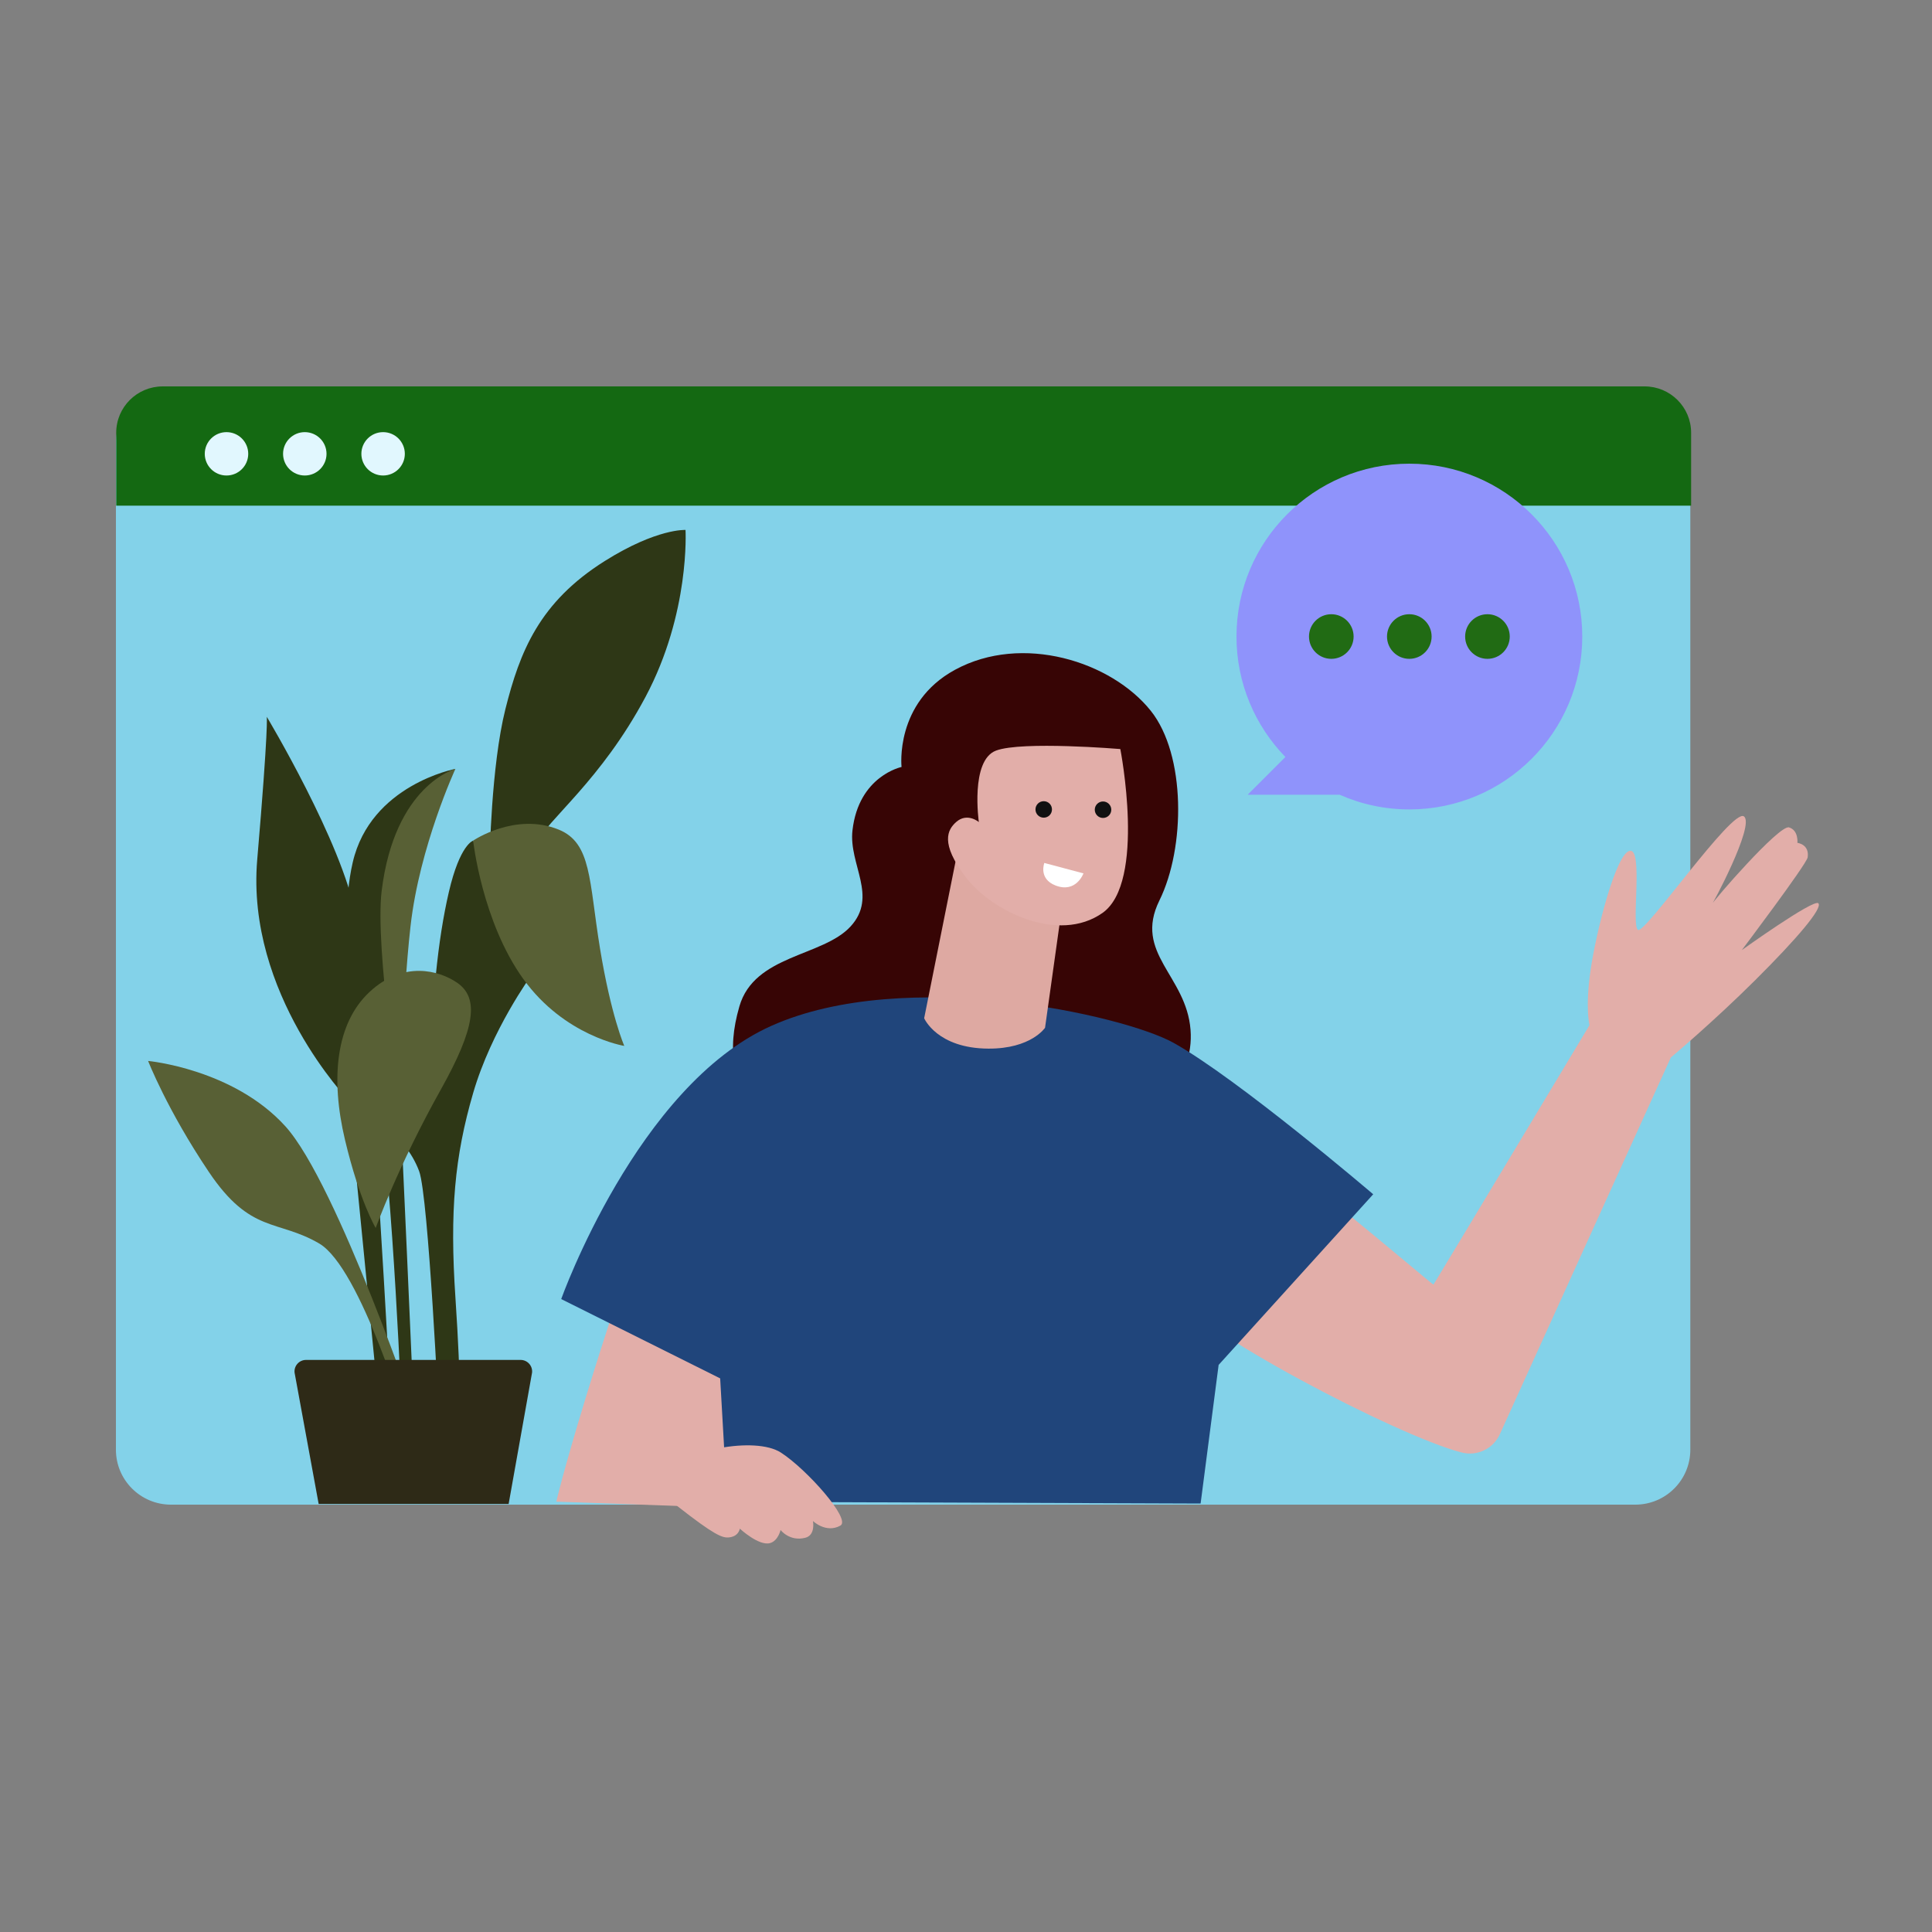 <svg width="150" height="150" viewBox="0 0 150 150" fill="none" xmlns="http://www.w3.org/2000/svg" style="width: 200px; height: 200px;"><rect x="0" y="0" width="150" height="150" fill="#808080" stroke="none"/><style>
     .chatting17-a {animation:chatting17-bounce 1s ease-in-out infinite;}
     .chatting17-b {animation:chatting17-bounce 1s ease-in-out 200ms infinite;}
     .chatting17-c {animation:chatting17-bounce 1s ease-in-out 400ms infinite;}
     @keyframes chatting17-bounce {
         0%{transform:translate3d(0, 2px, 0);}
         50%{transform:translate3d(0, -2px, 0);}
         100%{transform:translate3d(0, 2px, 0);}
     }
     @media (prefers-reduced-motion: reduce) {
         .chatting17-a, .chatting17-b, .chatting17-c {
             animation: none;
         }
     }
    </style><path class="fillCls1" d="M126.961 116.821H13.275C10.914 116.821 9 114.911 9 112.555V34.392C9 32.036 10.914 30.125 13.275 30.125H126.961C129.323 30.125 131.236 32.036 131.236 34.392V112.555C131.236 114.911 129.323 116.821 126.961 116.821Z" fill="#83D2E9" stroke-width="2px" style="animation-duration: 1s;"></path><path class="fillCls8" d="M48.197 100.02C48.197 100.02 47.055 103.351 45.474 108.522C43.715 114.279 43.191 116.587 43.191 116.587L60.407 117.201L61.636 104.665L48.197 100.02Z" fill="rgba(226,174,169,1)" stroke-width="2px" style="animation-duration: 1s;"></path><path class="fillCls8" d="M123.41 79.592C123.41 79.592 123.061 78.298 123.493 75.315C123.924 72.332 125.452 66.288 126.528 66.058C127.604 65.829 126.632 71.855 127.172 72.197C127.712 72.541 134.484 62.746 135.394 63.382C136.304 64.018 132.818 70.487 132.894 70.235C132.968 69.983 138.141 64.014 138.898 64.239C139.655 64.464 139.549 65.439 139.549 65.439C139.549 65.439 140.498 65.543 140.347 66.566C140.267 67.094 135.234 73.765 135.234 73.765C135.234 73.765 140.832 69.754 141.178 70.132C141.524 70.508 139.542 72.848 136.283 76.09C133.026 79.333 129.723 82.104 129.723 82.104L116.445 111.357C115.935 112.479 114.696 113.076 113.498 112.775C108.547 111.527 92.276 102.992 91.191 100.374C90.863 99.582 97.809 89.949 97.518 89.231C96.745 87.33 111.241 99.812 111.296 99.734C111.451 99.51 123.41 79.592 123.41 79.592Z" fill="rgba(226,174,169,1)" stroke-width="2px" style="animation-duration: 1s;"></path><path class="fillCls10" d="M69.996 59.548C69.996 59.548 69.442 54.563 74.142 52.005C79.368 49.16 86.297 51.355 89.354 55.196C92.073 58.609 92.041 65.804 90.016 69.913C87.99 74.021 92.107 75.728 92.433 79.956C93.035 87.719 80.074 92.192 69.507 90.157C59.785 88.286 55.344 85.233 57.408 78.129C58.575 74.116 63.878 74.281 66.034 71.934C68.192 69.587 65.883 67.126 66.186 64.47C66.668 60.233 69.996 59.548 69.996 59.548Z" fill="rgba(55,5,5,1)" stroke-width="2px" style="animation-duration: 1s;"></path><path class="fillCls7" d="M43.572 100.859C43.572 100.859 49.469 84.299 59.891 79.645C70.313 74.992 87.251 78.815 91.108 80.962C96.089 83.732 106.615 92.723 106.615 92.723L94.614 105.971L93.215 116.734L56.461 116.598L55.914 107.017L43.572 100.859Z" fill="#20457B" stroke-width="2px" style="animation-duration: 1s;"></path><path class="fillCls9" d="M74.316 66.248L71.752 79.055C71.752 79.055 72.747 81.397 76.747 81.415C80.057 81.428 81.137 79.796 81.137 79.796L82.421 70.629L74.316 66.248Z" fill="rgba(222,169,162,1)" stroke-width="2px" style="animation-duration: 1s;"></path><path class="fillCls8" d="M86.982 58.156C86.982 58.156 89.002 68.489 85.594 70.883C82.185 73.278 77.008 70.758 74.988 68.11C72.966 65.465 73.573 64.413 74.231 63.826C75.099 63.052 75.997 63.826 75.997 63.826C75.997 63.826 75.312 59.031 77.334 58.275C79.355 57.519 86.982 58.156 86.982 58.156Z" fill="rgba(226,174,169,1)" stroke-width="2px" style="animation-duration: 1s;"></path><path class="fillCls12" d="M84.121 67.809L81.081 67C81.081 67 80.605 68.232 81.96 68.752C83.555 69.365 84.121 67.809 84.121 67.809Z" fill="#FFFFFF" stroke-width="2px" style="animation-duration: 1s;"></path><path class="fillCls11" d="M81.035 63.484C81.39 63.484 81.675 63.198 81.675 62.844C81.675 62.491 81.39 62.205 81.035 62.205C80.68 62.205 80.394 62.491 80.394 62.844C80.394 63.198 80.68 63.484 81.035 63.484Z" fill="#111111" stroke-width="2px" style="animation-duration: 1s;"></path><path class="fillCls11" d="M85.638 63.506C85.993 63.506 86.281 63.219 86.281 62.866C86.281 62.513 85.993 62.226 85.638 62.226C85.284 62.226 84.998 62.513 84.998 62.866C84.998 63.219 85.284 63.506 85.638 63.506Z" fill="#111111" stroke-width="2px" style="animation-duration: 1s;"></path><path class="fillCls8" d="M51.444 114.403C51.032 114.869 51.153 115.812 52.671 116.997C55.428 119.156 56.06 119.398 56.547 119.368C57.36 119.316 57.44 118.683 57.44 118.683C57.44 118.683 58.915 120.05 59.785 119.806C60.418 119.628 60.603 118.789 60.603 118.789C60.603 118.789 61.302 119.706 62.526 119.391C63.336 119.182 63.118 118.092 63.118 118.092C63.118 118.092 64.132 119.069 65.249 118.447C66.101 117.972 62.645 114.079 60.633 112.78C58.624 111.481 53.039 112.595 51.444 114.403Z" fill="rgba(226,174,169,1)" stroke-width="2px" style="animation-duration: 1s;"></path><path class="fillCls2" d="M127.687 30H12.634C10.639 30 9.023 31.611 9.023 33.6V39.26H131.298V33.6C131.298 31.611 129.682 30 127.687 30Z" fill="rgba(20,105,18,1)" stroke-width="2px" style="animation-duration: 1s;"></path><path class="fillCls3" d="M17.585 36.918C18.517 36.918 19.273 36.164 19.273 35.234C19.273 34.305 18.517 33.551 17.585 33.551C16.654 33.551 15.898 34.305 15.898 35.234C15.898 36.164 16.654 36.918 17.585 36.918Z" fill="#E1F7FE" stroke-width="2px" style="animation-duration: 1s;"></path><path class="fillCls3" d="M23.664 36.918C24.596 36.918 25.351 36.164 25.351 35.234C25.351 34.305 24.596 33.551 23.664 33.551C22.732 33.551 21.977 34.305 21.977 35.234C21.977 36.164 22.732 36.918 23.664 36.918Z" fill="#E1F7FE" stroke-width="2px" style="animation-duration: 1s;"></path><path class="fillCls3" d="M29.744 36.918C30.675 36.918 31.431 36.164 31.431 35.234C31.431 34.305 30.675 33.551 29.744 33.551C28.812 33.551 28.057 34.305 28.057 35.234C28.057 36.164 28.812 36.918 29.744 36.918Z" fill="#E1F7FE" stroke-width="2px" style="animation-duration: 1s;"></path><path class="fillCls6" d="M27.085 85.454C27.085 85.454 19.081 77.171 19.971 66.743C20.861 56.315 20.712 55.649 20.712 55.649C20.712 55.649 26.567 65.411 27.605 71.033C28.642 76.654 30.421 110.305 30.421 110.305H29.532L27.085 85.454Z" fill="#2E3716" stroke-width="2px" style="animation-duration: 1s;"></path><path class="fillCls6" d="M35.358 59.695C35.358 59.695 28.779 60.931 27.386 66.956C25.993 72.98 28.314 79.934 29.399 85.804C30.483 91.674 31.221 110.242 31.221 110.242H32.165C32.165 110.242 31.084 85.512 30.842 81.118C30.601 76.724 30.939 67.357 32.148 64.121C33.358 60.888 35.358 59.695 35.358 59.695Z" fill="#2E3716" stroke-width="2px" style="animation-duration: 1s;"></path><path class="fillCls6" d="M38.018 66.722C38.018 66.722 38.123 59.5 39.24 55.051C40.358 50.603 41.866 46.752 46.963 43.552C51.012 41.01 53.224 41.145 53.224 41.145C53.224 41.145 53.593 47.586 50.114 54.114C46.633 60.642 42.532 63.597 41.538 65.59C40.546 67.583 38.018 66.722 38.018 66.722Z" fill="#2E3716" stroke-width="2px" style="animation-duration: 1s;"></path><path class="fillCls6" d="M41.258 75.721C41.258 75.721 38.167 79.948 36.736 84.86C35.306 89.772 34.904 94 35.362 100.798C35.82 107.596 35.706 110.624 35.706 110.624C35.706 110.624 35.019 110.909 35.019 110.739C35.019 110.568 33.074 91.83 33.302 84.689C33.53 77.549 33.988 72.979 34.847 69.266C35.706 65.553 36.735 65.268 36.735 65.268L41.258 75.721Z" fill="#2E3716" stroke-width="2px" style="animation-duration: 1s;"></path><path class="fillCls6" d="M36.505 77.6C36.505 77.6 37.766 81.811 35.935 86.357C34.493 89.939 34.221 89.743 34.221 91.803C34.221 93.862 35.096 110.409 35.096 110.409L34.091 110.347C34.091 110.347 33.273 92.891 32.542 90.93C31.95 89.344 30.898 88.381 30.898 88.381L36.505 77.6Z" fill="#2E3716" stroke-width="2px" style="animation-duration: 1s;"></path><path class="fillCls5" d="M35.358 59.695C35.358 59.695 32.572 65.721 31.874 71.901C31.178 78.081 31.1 86.346 31.1 86.346C31.1 86.346 29.096 73.578 29.629 69.196C30.636 60.931 35.358 59.695 35.358 59.695Z" fill="#586035" stroke-width="2px" style="animation-duration: 1s;"></path><path class="fillCls5" d="M35.492 76.299C34.083 75.333 31.317 74.573 28.694 77.013C26.07 79.452 25.653 83.737 26.785 88.498C27.918 93.259 29.169 95.341 29.169 95.341C29.169 95.341 30.868 90.597 34.238 84.57C36.897 79.819 37.218 77.485 35.492 76.299Z" fill="#586035" stroke-width="2px" style="animation-duration: 1s;"></path><path class="fillCls5" d="M11.5 82.372C11.5 82.372 18.113 82.984 22.155 87.444C26.196 91.905 32.565 110.729 32.565 110.729L31.646 110.79C31.646 110.79 28.026 98.44 24.781 96.544C21.537 94.649 19.461 95.817 16.215 90.989C12.97 86.162 11.5 82.372 11.5 82.372Z" fill="#586035" stroke-width="2px" style="animation-duration: 1s;"></path><path class="fillCls4" d="M39.49 116.768H24.741L22.87 106.567C22.817 106.04 23.231 105.584 23.761 105.584H40.418C40.948 105.584 41.36 106.039 41.31 106.564L39.49 116.768Z" fill="#2E2A17" stroke-width="2px" style="animation-duration: 1s;"></path><path class="fillCls5" d="M36.734 65.266C36.734 65.266 37.421 71.55 40.627 76.005C43.832 80.46 48.469 81.204 48.469 81.204C48.469 81.204 47.437 78.862 46.579 73.606C45.722 68.351 45.937 65.449 43.375 64.409C39.998 63.039 36.734 65.266 36.734 65.266Z" fill="#586035" stroke-width="2px" style="animation-duration: 1s;"></path><path class="fillCls13" d="M109.421 36C102.009 36 96 42.009 96 49.421C96 53.058 97.45 56.357 99.797 58.773L96.866 61.704H104.014C105.668 62.436 107.499 62.843 109.426 62.843C116.838 62.843 122.847 56.833 122.847 49.421C122.847 42.009 116.833 36 109.421 36Z" fill="#8F93FB" stroke-width="2px" style="animation-duration: 1s;"></path><path class="fillCls14 chatting17-a" d="M115.485 51.152C114.529 51.152 113.753 50.377 113.753 49.42C113.753 48.464 114.529 47.688 115.485 47.688C116.441 47.688 117.217 48.464 117.217 49.42C117.217 50.377 116.441 51.152 115.485 51.152Z" fill="rgba(33,107,20,1)" stroke-width="2px" style="animation-duration: 1s;"></path><path class="fillCls14 chatting17-b" d="M109.419 51.152C108.462 51.152 107.687 50.377 107.687 49.42C107.687 48.464 108.462 47.688 109.419 47.688C110.375 47.688 111.15 48.464 111.15 49.42C111.15 50.377 110.375 51.152 109.419 51.152Z" fill="rgba(33,107,20,1)" stroke-width="2px" style="animation-duration: 1s;"></path><path class="fillCls14 chatting17-c" d="M103.362 51.152C102.406 51.152 101.63 50.377 101.63 49.42C101.63 48.464 102.406 47.688 103.362 47.688C104.318 47.688 105.094 48.464 105.094 49.42C105.094 50.377 104.318 51.152 103.362 51.152Z" fill="rgba(33,107,20,1)" stroke-width="2px" style="animation-duration: 1s;"></path></svg>
